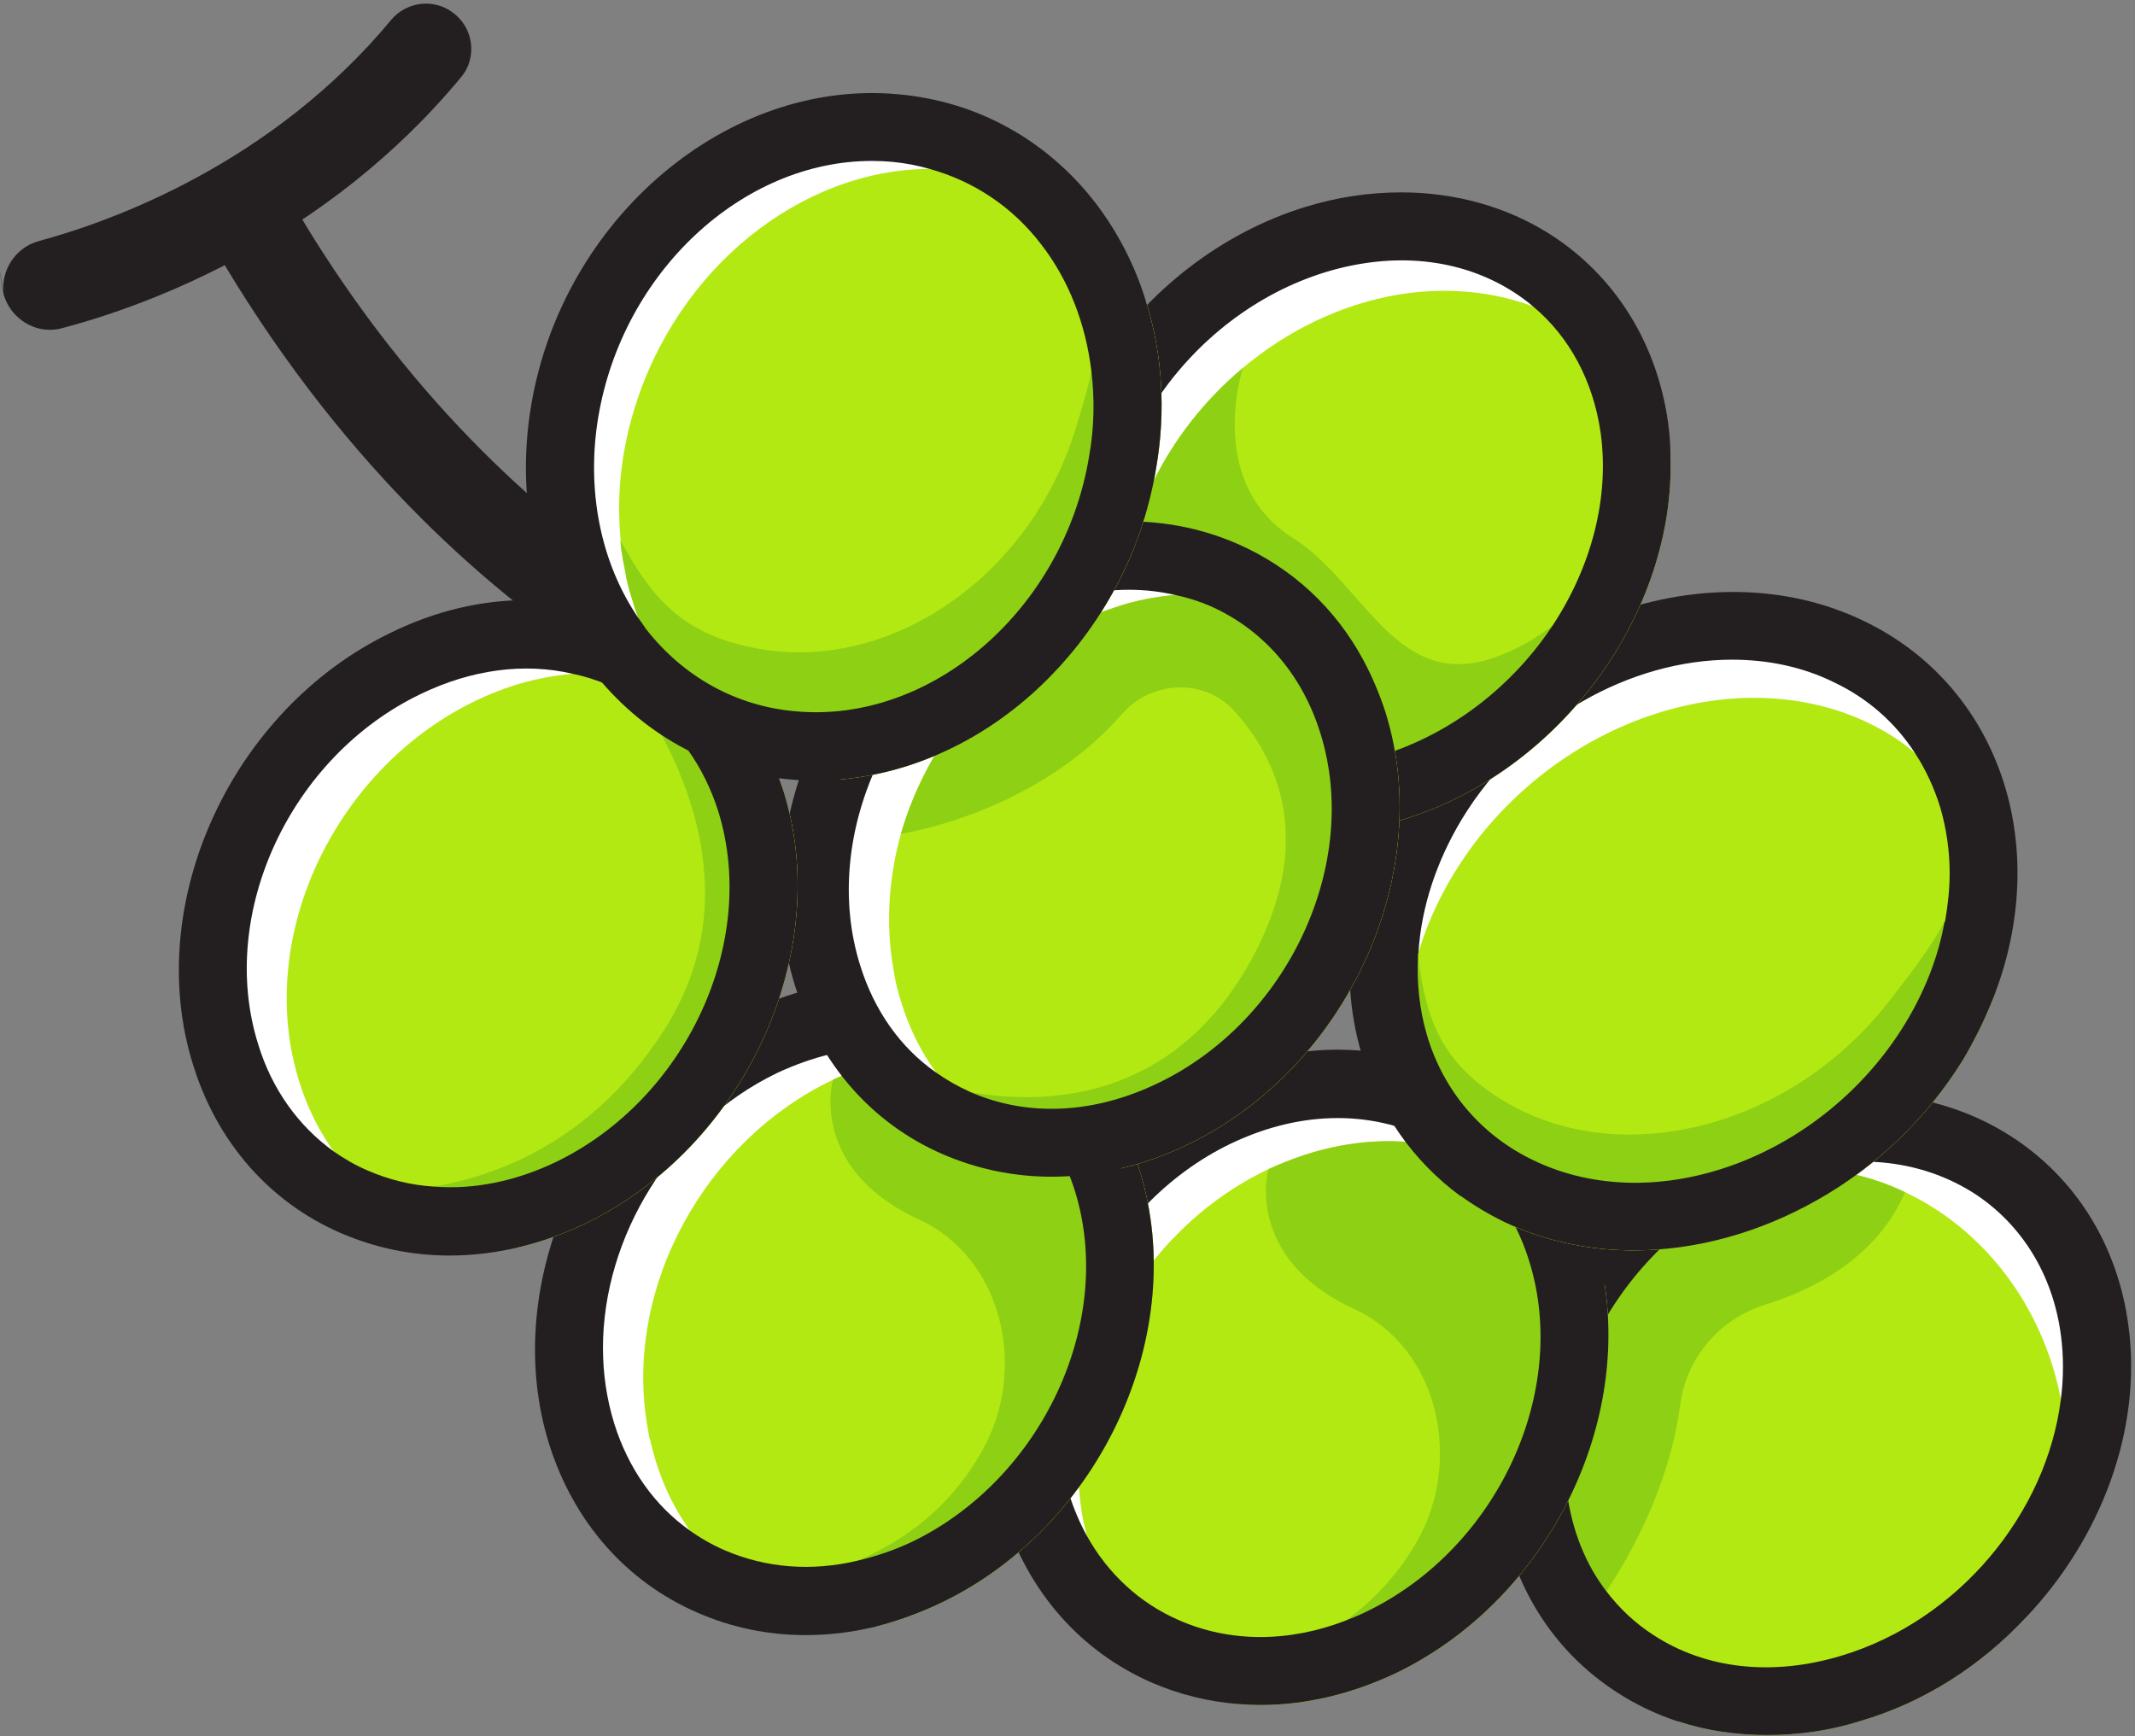 <svg version="1.2" xmlns="http://www.w3.org/2000/svg" viewBox="0 0 455 370" width="455" height="370">
	<rect x="0" y="0" width="455" height="370" fill="#808080" stroke="none"/>
	<title>Artwork</title>
	<style>
		.s0 { fill: #231f20 } 
		.s1 { fill: #ffffff } 
		.s2 { fill: #b2e912 } 
		.s3 { fill: #8ed014 } 
	</style>
	<g id="Artwork">
		<g id="&lt;Group&gt;">
			<g id="-e-&lt;Group&gt;">
				<g id="&lt;Group&gt;">
					<g id="&lt;Group&gt;">
						<g id="&lt;Group&gt;">
							<path id="&lt;Path&gt;" class="s0" d="m170.9 162.5c-3.1-0.8-76.2-21.8-128-114.6l16.7-9.4c47.7 85.4 115.7 105.4 116.4 105.6z"/>
						</g>
					</g>
					<g id="&lt;Group&gt;">
						<g id="&lt;Group&gt;">
							<path id="&lt;Path&gt;" class="s0" d="m13.4 69.9c-5.9 1.7-11.9-2.3-12.9-8.4l-1.2-8 1.5 9.5c-0.8-5.2 2.4-10.2 7.4-11.6 16-4.3 49.9-16.7 75.2-47.2 3.2-3.8 8.9-4.6 13-1.6 4.5 3.2 5.4 9.6 1.9 13.8-28.7 34.7-66.4 48.6-84.9 53.5z"/>
						</g>
					</g>
				</g>
				<g id="&lt;Group&gt;">
					<g id="&lt;Group&gt;">
						<g id="&lt;Group&gt;">
							<path id="&lt;Path&gt;" class="s1" d="m378.8 243.1c33-9.9 63.3 8.2 67.6 40.4 4.3 32.3-18.9 66.5-52 76.4-33 9.9-63.3-8.2-67.6-40.4-4.3-32.3 18.9-66.5 52-76.4z"/>
						</g>
						<g id="&lt;Group&gt;">
							<g id="&lt;Group&gt;">
								<path id="&lt;Path&gt;" class="s2" d="m440 320.5c-1.2 8.8-4 17-8.2 24.2-9.5 10.2-21.6 18.1-35.3 22.1-6.6 2.1-13.3 3-19.9 3-6.5 0-12.9-0.9-18.9-2.9q0 0-0.1 0c-8.3-4.7-15.5-11.7-20.8-20.2-3-4.7-5.4-9.9-7.1-15.5 0-0.1 0-0.1 0-0.1q-1.7-5.6-2.4-11.7c-0.1-0.8-0.2-1.7-0.3-2.5-1-12 1.2-23.4 5.8-33.4q0.4-1 1-2 0.3-0.8 0.7-1.5 0.4-0.7 0.8-1.4 0.1-0.3 0.2-0.5 0.7-1.1 1.3-2.1c9.3-14.8 24.3-25.1 41.8-26.7q3-0.3 5.9-0.2c7.6 0.1 14.8 1.8 21.5 5 16.6 7.8 29.3 24 33.2 44.1q0.8 3.8 1.1 7.8c0.4 5 0.3 9.8-0.3 14.5z"/>
							</g>
						</g>
						<g id="&lt;Group&gt;">
							<path id="&lt;Path&gt;" class="s3" d="m358.1 299.3c-3.6 26.9-21.3 47.4-21.3 47.4-5-7.9-8.3-17.2-9.5-27.3q-0.2-1.2-0.3-2.5c-2.8-34.4 20.4-64.6 51.6-67.6 9.7-1 19.1 0.8 27.4 4.8-6 13.8-19 20.6-29.9 24-9.6 3-16.7 11.3-18 21.2z"/>
						</g>
						<g id="&lt;Group&gt;">
							<path id="&lt;Compound Path&gt;" fill-rule="evenodd" class="s0" d="m431.8 344.7c-9.5 10.2-21.6 18.1-35.3 22.1-6.6 2.1-13.3 3-19.9 3-6.5 0-12.9-0.9-18.9-2.9q0 0-0.1 0c-4.6-1.5-9-3.6-13-6.2-13.8-8.9-22.7-23.2-25-40.3-4.8-35.6 20.8-73.4 57.1-84.3 6.6-2 13.4-3 19.9-3 11.6 0 22.7 3.1 32 9.1 13.8 8.9 22.7 23.2 25 40.3 3 22.3-5.9 45.4-21.8 62.2zm-39.4 8.2c25-7.5 43.8-30.4 46.8-54.7 0.6-4.5 0.6-9.2 0-13.7-1.7-12.8-8.3-23.5-18.4-30.1-10.3-6.6-23-8.5-36.3-5.3q-1.8 0.4-3.7 0.9c-29.6 9-50.7 39.7-46.8 68.5 1.1 7.8 3.9 14.9 8.3 20.6 2.8 3.7 6.2 6.9 10.1 9.4 11.2 7.3 25.4 8.8 40 4.4z"/>
						</g>
					</g>
					<g id="&lt;Group&gt;">
						<g id="&lt;Group&gt;">
							<path id="&lt;Path&gt;" class="s1" d="m259.3 237.1c30.9-14.8 63.9-1.6 73.6 29.6 9.6 31.2-7.6 68.5-38.5 83.3-31 14.9-63.9 1.7-73.6-29.5-9.7-31.2 7.6-68.5 38.5-83.4z"/>
						</g>
						<g id="&lt;Group&gt;">
							<g id="&lt;Group&gt;">
								<path id="&lt;Path&gt;" class="s2" d="m297.5 356.6c-9.5 4.5-19.3 6.8-28.9 6.8q-2.3 0-4.6-0.2-6-2-11.3-5.4c-3.7-2.4-7-5.3-9.9-8.7-5.2-5.9-9.1-13.3-11.2-21.8q-0.2-0.8-0.4-1.7-0.3-1.2-0.5-2.3c-5.1-29.6 12.2-61.1 39.6-74.1q3.7-1.7 7.6-3c10.3-3.4 20.6-3.8 29.8-1.6 7.2 1.7 13.8 4.9 19.4 9.4 6.4 5.1 11.5 11.9 14.9 20 4.9 32.3-13.6 67.7-44.5 82.6z"/>
							</g>
						</g>
						<g id="&lt;Group&gt;">
							<path id="&lt;Path&gt;" class="s3" d="m297.5 356.6c-9.5 4.5-19.3 6.8-28.9 6.8q-2.3 0-4.6-0.2-6-2-11.3-5.4 5.7-0.7 10.6-2c9.7-2.3 17.4-6 23.5-10.4 6.8-4.9 11.7-10.8 15.2-16.9 9.8-17.3 4.6-41.2-13.4-49.5-23.6-10.9-18.3-29.8-18.3-29.8q3.7-1.7 7.6-3c10.3-3.4 20.6-3.8 29.8-1.6 7.2 1.7 13.8 4.9 19.4 9.4 6.4 5.1 11.5 11.9 14.9 20 4.9 32.3-13.6 67.7-44.5 82.6z"/>
						</g>
						<g id="&lt;Group&gt;">
							<path id="&lt;Compound Path&gt;" fill-rule="evenodd" class="s0" d="m297.5 356.6c-9.5 4.5-19.3 6.8-28.9 6.8q-2.3 0-4.6-0.2c-6.4-0.5-12.6-2-18.6-4.6-15.1-6.6-26.4-19.4-31.5-36-10.7-34.4 8.3-75.7 42.3-92 17.4-8.4 35.9-9.1 52.1-2.1 15.1 6.6 26.3 19.4 31.5 36q1.4 4.7 2.2 9.5c4.9 32.3-13.6 67.7-44.5 82.6zm-6.3-13.1c27.8-13.4 43.4-46.8 34.7-74.7-3.2-10.4-9.6-18.8-18.2-24.2q-2.5-1.6-5.3-2.8c-5.4-2.3-11.3-3.5-17.3-3.5-7.5 0-15.1 1.8-22.7 5.4-27.7 13.3-43.3 46.8-34.6 74.6q1.5 4.8 3.8 9c4.5 8.1 11.3 14.4 19.6 18 10.9 4.8 23.4 4.8 35.6 0.1 1.5-0.6 3-1.2 4.4-1.9z"/>
						</g>
					</g>
					<g id="&lt;Group&gt;">
						<g id="&lt;Group&gt;">
							<path id="&lt;Path&gt;" class="s1" d="m412.2 222c-19.5 31.7-59.1 46-88.6 31.8-29.5-14.1-37.6-51.4-18.2-83.1 19.5-31.8 59.1-46 88.6-31.9 29.5 14.2 37.6 51.4 18.2 83.2z"/>
						</g>
						<g id="&lt;Group&gt;">
							<g id="&lt;Group&gt;">
								<path id="&lt;Path&gt;" class="s2" d="m424.6 213.2c-1.7 4.3-3.8 8.5-6.2 12.6-7.9 12.8-18.8 23-31 29.9-12.3 7-25.9 10.8-39.2 10.8-9.6 0-19.1-2-27.7-6.1q-4.9-2.4-9.2-5.5h-0.1c-5.8-6.9-9.5-15.3-11-24.4-0.6-3.8-0.9-7.8-0.7-11.8q0.1-1.2 0.2-2.3 0-0.4 0-0.8 0.1-1.2 0.3-2.3 0.2-1.3 0.4-2.5 0.4-2.6 1.1-5.3 0.2-0.6 0.4-1.1c0-0.4 0.2-0.8 0.3-1.1q0-0.1 0.1-0.3c2.5-8.4 6.8-16.7 12.8-24.4 23.1-29.3 63.1-38.6 89.4-20.9q1.9 1.3 3.6 2.8c5.3 4.2 9.4 9.4 12.3 15.2q0.2 0.2 0.3 0.4 0.6 1.4 1.2 2.8 0.3 0.6 0.5 1.2c0.2 0.5 0.4 1.1 0.6 1.6q0.7 1.7 1.1 3.5 0.4 1.2 0.6 2.4 0.4 1.5 0.6 3 0.3 1.5 0.5 3.1c0.6 6.3 0.3 12.9-1.2 19.5z"/>
							</g>
							<g id="&lt;Group&gt;">
								<path id="&lt;Path&gt;" class="s3" d="m424.6 213.2c-1.7 4.3-3.8 8.5-6.2 12.6-7.9 12.8-18.8 23-31 29.9-12.3 7-25.9 10.8-39.2 10.8-9.6 0-19.1-2-27.7-6.1q-4.9-2.4-9.2-5.5h-0.1c-5.8-6.9-9.5-15.3-11-24.4-0.6-3.8-0.9-7.8-0.7-11.8q0.1-1.2 0.2-2.3 0-0.4 0-0.8 0.1-1.2 0.3-2.3 0.2-1.3 0.4-2.5 0.4-2.6 1.1-5.3 0.2-0.6 0.4-1.1c0-0.4 0.2-0.8 0.3-1.1 0 0.1 0 0.2 0 0.3 1.6 13.3 4.8 22.1 16.3 29.8 24.7 16.6 62.1 7.9 83.7-19.5 4.7-6 9-11.6 12.2-17.4h0.1c3.7-6.6 6.1-13.4 5.9-20.8v-0.1c0.1 0.2 0.2 0.3 0.3 0.5q0.6 1.4 1.2 2.8 0.3 0.5 0.5 1.2 0.4 0.8 0.6 1.6 0.7 1.7 1.1 3.5 0.4 1.2 0.6 2.4 0.4 1.5 0.6 3 0.3 1.5 0.5 3.1c0.6 6.3 0.3 12.9-1.2 19.5z"/>
							</g>
						</g>
						<g id="&lt;Group&gt;">
							<path id="&lt;Compound Path&gt;" fill-rule="evenodd" class="s0" d="m424.6 213.2c-1.7 4.3-3.8 8.5-6.2 12.6-7.9 12.8-18.8 23-31 29.9-12.3 7-25.9 10.8-39.2 10.8-9.6 0-19.1-2-27.7-6.1q-4.9-2.4-9.2-5.5h-0.1c-10-7.4-17.4-17.8-21-30.2-5.5-18.4-2.2-39.5 9-57.8 21.3-34.8 65.2-50.3 97.9-34.6 14.9 7.1 25.6 19.8 30.3 35.7 4.2 14.3 3.2 30.2-2.8 45.2zm-18.6 5c4.2-6.9 7.1-14.3 8.4-21.7h0.1c0.6-3.4 1-6.9 1-10.4 0-4.8-0.7-9.5-2-14-1.3-4.2-3.1-8.1-5.4-11.6-4.2-6.5-10.1-11.7-17.3-15.1-6.7-3.3-14.1-4.8-21.7-4.8-21.6 0-44.5 12.6-57.5 33.9-5.5 9.1-8.7 18.9-9.3 28.5q-0.1 0.3-0.1 0.6c-0.3 5.8 0.3 11.6 1.9 17 3.5 11.9 11.6 21.4 22.7 26.7 26.1 12.6 61.7-0.5 79.2-29.1z"/>
						</g>
					</g>
					<g id="&lt;Group&gt;">
						<g id="&lt;Group&gt;">
							<path id="&lt;Path&gt;" class="s1" d="m162.4 222.2c31-14.9 63.9-1.6 73.6 29.6 9.7 31.1-7.6 68.4-38.5 83.3-30.9 14.9-63.9 1.6-73.5-29.6-9.7-31.1 7.5-68.4 38.4-83.3z"/>
						</g>
						<g id="&lt;Group&gt;">
							<g id="&lt;Group&gt;">
								<path id="&lt;Path&gt;" class="s2" d="m200.6 341.6c-4.6 2.2-9.3 3.9-14 5.1-8.6-0.1-16.7-2.3-23.7-6.2q-1.5-0.9-2.9-1.8c-5-3.3-9.4-7.5-13-12.5q-0.3-0.4-0.6-0.9c-3.7-5.4-6.4-11.7-7.9-18.7l-0.1-0.1q-0.2-1.1-0.4-2.3c-5.2-29.6 12.2-61.1 39.6-74.1q3.6-1.7 7.5-3c4.3-1.4 8.7-2.3 12.9-2.7 7.5-0.7 14.6 0.1 21.2 2.3 7.2 2.4 13.6 6.3 18.9 11.6 2 3.5 3.6 7.3 4.8 11.3 10.7 34.4-8.3 75.7-42.3 92z"/>
							</g>
						</g>
						<g id="&lt;Group&gt;">
							<path id="&lt;Path&gt;" class="s3" d="m200.6 341.6c-4.6 2.2-9.3 3.9-14 5.1-8.6-0.1-16.7-2.3-23.7-6.2q-1.5-0.9-2.9-1.8c9-1.2 16.5-3.3 22.9-6.1 13-5.6 21.2-14.1 26.3-23.2 9.9-17.2 4.7-41.2-13.4-49.5-23.6-10.9-18.3-29.7-18.3-29.7l0.1-0.1q3.6-1.7 7.5-3c4.3-1.4 8.7-2.3 12.9-2.7 7.5-0.7 14.6 0.1 21.2 2.3 7.2 2.4 13.6 6.3 18.9 11.6 2 3.5 3.6 7.3 4.8 11.3 10.7 34.4-8.3 75.7-42.3 92z"/>
						</g>
						<g id="&lt;Group&gt;">
							<path id="&lt;Compound Path&gt;" fill-rule="evenodd" class="s0" d="m200.6 341.6c-4.6 2.2-9.3 3.9-14 5.1-5 1.2-9.9 1.8-14.9 1.8-8 0-15.8-1.6-23.1-4.8-15.2-6.6-26.4-19.4-31.6-36-10.7-34.4 8.3-75.7 42.3-92 17.4-8.4 35.9-9.1 52.1-2.1 11.5 5 20.7 13.6 26.7 24.7 2 3.5 3.6 7.3 4.8 11.3 10.7 34.4-8.3 75.7-42.3 92zm-6.2-13c27.7-13.4 43.3-46.9 34.7-74.7-3.9-12.5-12.3-22.1-23.5-27q-3.7-1.6-7.6-2.5-4.8-1-9.8-1.1c-7.4 0-15.1 1.9-22.6 5.4-22.6 10.9-37.1 35-37.1 58.6 0 5.5 0.8 10.9 2.4 16.1 3 9.6 8.6 17.5 16.1 22.8q3.5 2.5 7.4 4.2c8.8 3.8 18.6 4.6 28.5 2.2 3.8-0.9 7.7-2.2 11.5-4z"/>
						</g>
					</g>
					<g id="&lt;Group&gt;">
						<g id="&lt;Group&gt;">
							<path id="&lt;Path&gt;" class="s1" d="m280.4 51.1c32.9-10.1 63.3 7.8 67.9 40 4.5 32.3-18.5 66.6-51.5 76.7-33 10.1-63.4-7.8-67.9-40.1-4.5-32.2 18.5-66.5 51.5-76.6z"/>
						</g>
						<g id="&lt;Group&gt;">
							<g id="&lt;Group&gt;">
								<path id="&lt;Path&gt;" class="s2" d="m356 97.1c1.1 33.4-23.3 67.3-57.1 77.6-6.7 2.1-13.6 3.1-20.3 3.1-4.5 0-8.9-0.4-13.1-1.4-7.4-3.7-13.7-9.2-18.2-16.1-4.2-6.2-7-13.6-8-21.9q-0.2-1.9-0.3-4c-0.1-0.8-0.1-1.6-0.1-2.4-0.2-20.5 10.1-40.3 26-53.6 9.4-7.9 20.8-13.5 33-15.6 10.4-1.7 20.2-0.7 28.8 2.5 6.6 2.5 12.5 6.3 17.3 11.2 4.8 4.8 8.5 10.6 11 17.3q0.6 1.6 1 3.3 0.2 0.4 0.3 0.9-0.1-0.4-0.3-0.9z"/>
							</g>
						</g>
						<g id="&lt;Group&gt;">
							<path id="&lt;Path&gt;" class="s3" d="m298.9 174.7c-6.7 2.1-13.6 3.1-20.3 3.1-4.5 0-8.9-0.4-13.1-1.4-7.4-3.7-13.7-9.2-18.2-16.1-4.2-6.2-7-13.6-8-21.9q-0.2-1.9-0.3-4c-0.1-0.8-0.1-1.6-0.1-2.4-0.2-20.5 10.1-40.3 26-53.6 0 0-8.2 24.4 10.7 36.3 15.1 9.5 22 33.1 43.3 25.3 4.4-1.6 8.4-3.9 12-6.7 7-5.5 12.4-12.7 16.5-20.7 3.2-6.1 5.7-12.5 7.5-18.8q0.6 1.6 1.1 3.3c0 0 0.1 0 0 0 1.1 33.4-23.3 67.3-57.1 77.6z"/>
						</g>
						<g id="&lt;Group&gt;">
							<path id="&lt;Compound Path&gt;" fill-rule="evenodd" class="s0" d="m298.9 174.7c-6.7 2.1-13.6 3.1-20.3 3.1-4.5 0-8.9-0.4-13.1-1.4-6.6-1.3-12.9-3.9-18.6-7.5-13.8-8.8-22.8-23-25.2-40.1-5-35.6 20.4-73.6 56.5-84.7 6.8-2.1 13.7-3.1 20.4-3.1 11.4 0 22.4 3 31.7 8.9 13.8 8.8 22.8 23.1 25.2 40.2 0.3 2.3 0.5 4.6 0.5 7 0 0 0.1 0 0 0 1.1 33.4-23.3 67.3-57.1 77.6zm-4.2-13.8c15-4.7 27.8-14.9 36.2-27.6 8.1-12.3 12.2-27 10.2-41.2-1.6-10.9-6.6-20.3-14.4-26.8q-2-1.7-4.2-3.1c-11.3-7.2-25.5-8.6-40-4.2-29.6 9.1-50.4 39.9-46.4 68.7q0.9 6.3 3.2 11.7c3.3 7.6 8.5 13.9 15.4 18.3 11.2 7.1 25.4 8.6 40 4.2z"/>
						</g>
					</g>
					<g id="&lt;Group&gt;">
						<g id="&lt;Group&gt;">
							<path id="&lt;Path&gt;" class="s1" d="m214.8 124.5c30.9-14.8 63.9-1.6 73.6 29.6 9.6 31.2-7.6 68.5-38.5 83.3-31 14.9-63.9 1.7-73.6-29.5-9.7-31.2 7.6-68.5 38.5-83.4z"/>
						</g>
						<g id="&lt;Group&gt;">
							<g id="&lt;Group&gt;">
								<path id="&lt;Path&gt;" class="s2" d="m253 244q-6.9 3.3-14 5c-8.5-0.1-16.6-2.3-23.7-6.2-5.1-2.8-9.6-6.6-13.4-11.1q-1.3-1.5-2.4-3.1c-4.1-5.6-7-12.2-8.7-19.7q-0.2-1.2-0.4-2.4c-1.7-9.6-1-19.4 1.6-28.8 6.3-21.8 23.3-41 45.5-48.2 4.3-1.5 8.7-2.3 12.9-2.7 7.4-0.8 14.6 0.1 21.2 2.3 7.2 2.3 13.6 6.2 18.9 11.5 1.9 3.5 3.5 7.3 4.8 11.3 10.7 34.5-8.3 75.8-42.3 92.1z"/>
							</g>
						</g>
						<g id="&lt;Group&gt;">
							<path id="&lt;Path&gt;" class="s3" d="m253 244q-6.9 3.3-14 5c-8.5-0.1-16.6-2.3-23.7-6.2-5.1-2.8-9.6-6.6-13.4-11.1 1.4 0.4 3.2 0.8 5 1.1 15.5 2.7 42.9 2.3 59.7-28.1 13.7-25 6-42.5-3.4-53-6.4-7.2-17.7-6.8-24.1 0.5-18.7 21.4-47.1 25.5-47.1 25.5 6.3-21.8 23.3-41 45.5-48.2 4.3-1.5 8.7-2.3 12.9-2.7 7.4-0.8 14.6 0.1 21.2 2.3 7.2 2.3 13.6 6.2 18.9 11.5 1.9 3.5 3.5 7.3 4.8 11.3 10.7 34.5-8.3 75.8-42.3 92.1z"/>
						</g>
						<g id="&lt;Group&gt;">
							<path id="&lt;Compound Path&gt;" fill-rule="evenodd" class="s0" d="m253 244q-6.9 3.3-14 5c-4.9 1.2-9.9 1.8-14.9 1.8-8 0-15.8-1.6-23.2-4.8-15.2-6.6-26.3-19.4-31.5-36-10.7-34.4 8.3-75.7 42.3-92 17.4-8.4 35.9-9.1 52-2.1 11.6 5.1 20.8 13.6 26.8 24.7 1.9 3.5 3.5 7.3 4.8 11.3 10.7 34.5-8.3 75.8-42.3 92.1zm-6.3-13.1c27.8-13.3 43.4-46.8 34.7-74.6-3.9-12.6-12.2-22.1-23.4-27.1q-3.7-1.6-7.6-2.4-4.8-1.1-9.8-1.1c-7.5 0-15.2 1.8-22.6 5.4-27.8 13.3-43.4 46.8-34.7 74.6 3 9.7 8.6 17.6 16.2 22.9q3.4 2.4 7.2 4.1 0.1 0.1 0.2 0.1c12.2 5.3 26.3 4.6 39.8-1.9z"/>
						</g>
					</g>
					<g id="&lt;Group&gt;">
						<g id="&lt;Group&gt;">
							<path id="&lt;Path&gt;" class="s1" d="m86.5 141.3c30.9-14.8 63.9-1.6 73.5 29.6 9.7 31.1-7.5 68.5-38.4 83.3-31 14.9-63.9 1.6-73.6-29.5-9.7-31.2 7.6-68.5 38.5-83.4z"/>
						</g>
						<g id="&lt;Group&gt;">
							<g id="&lt;Group&gt;">
								<path id="&lt;Path&gt;" class="s2" d="m124.7 260.8q-6.9 3.3-14 5c-8.6-0.1-16.7-2.3-23.8-6.3-2.8-1.5-5.5-3.4-7.9-5.5q-4.4-3.8-7.9-8.6c-4-5.6-7-12.3-8.6-19.7q-0.3-1.2-0.5-2.4c-5.6-32.2 15.5-66.7 47.2-77.1 4.3-1.4 8.6-2.2 12.8-2.6q5.2-0.6 10.2-0.1c3.8 0.4 7.5 1.2 11 2.3 7.2 2.4 13.7 6.3 19 11.6 1.9 3.5 3.5 7.3 4.8 11.3 10.7 34.4-8.3 75.7-42.3 92.1z"/>
							</g>
						</g>
						<g id="&lt;Group&gt;">
							<path id="&lt;Path&gt;" class="s3" d="m124.7 260.8q-6.9 3.3-14 5c-8.6-0.1-16.7-2.3-23.8-6.3-2.8-1.5-5.5-3.4-7.9-5.5 4.3 0 8.8-0.3 13.4-1.1 17.4-2.9 35.7-12.5 48.9-33 18.3-28.1 4.2-56.8-4.1-69.6-2.8-4.3-5-6.8-5-6.8 3.8 0.4 7.5 1.2 11 2.3 7.2 2.4 13.7 6.3 19 11.6 1.9 3.5 3.5 7.3 4.8 11.3 10.7 34.4-8.3 75.7-42.3 92.1z"/>
						</g>
						<g id="&lt;Group&gt;">
							<path id="&lt;Compound Path&gt;" fill-rule="evenodd" class="s0" d="m124.7 260.8q-6.9 3.3-14 5-7.5 1.8-14.9 1.8c-8 0-15.8-1.6-23.2-4.8-15.2-6.6-26.4-19.4-31.5-36-10.7-34.4 8.3-75.7 42.3-92 9.4-4.6 19.2-6.9 28.8-6.9 8 0 15.9 1.6 23.2 4.8 11.6 5 20.8 13.6 26.8 24.7 1.9 3.5 3.5 7.3 4.8 11.3 10.7 34.4-8.3 75.7-42.3 92.1zm-6.3-13.1c27.8-13.4 43.3-46.8 34.7-74.7-3-9.5-8.5-17.3-15.9-22.7q-3.5-2.5-7.6-4.3-3.7-1.6-7.6-2.4c-10.3-2.4-21.5-0.9-32.3 4.3-27.8 13.3-43.4 46.8-34.7 74.6 2.9 9.6 8.6 17.5 16.1 22.9 2.3 1.6 4.7 3 7.3 4.1 4.4 1.9 9.1 3.1 14 3.4 8.5 0.7 17.4-1.1 26-5.2z"/>
						</g>
					</g>
					<g id="&lt;Group&gt;">
						<g id="&lt;Group&gt;">
							<path id="&lt;Path&gt;" class="s1" d="m239.3 98.5c-6.1 36.4-37.7 63.4-70.5 60.4-32.8-3-54.5-34.9-48.4-71.3 6.1-36.3 37.6-63.3 70.5-60.3 32.8 3 54.5 34.9 48.4 71.2z"/>
						</g>
						<g id="&lt;Group&gt;">
							<g id="&lt;Group&gt;">
								<path id="&lt;Path&gt;" class="s2" d="m244.3 64.5c3.4 11 4.2 23.1 2.1 35.2-3.1 19-12.7 35.6-25.8 47.6-11.6 10.6-26 17.4-41.2 18.8q-3.4-0.3-6.7-1.1-2.1-0.5-4.2-1.2c-0.7-0.2-1.4-0.5-2-0.7q-0.9-0.4-1.8-0.7-2.8-1.2-5.3-2.7-0.9-0.5-1.7-1-3.2-2-6-4.4-0.7-0.6-1.3-1.1-0.8-0.7-1.6-1.5-0.7-0.7-1.3-1.4-0.7-0.7-1.4-1.6-1.4-1.6-2.7-3.3-0.6-0.8-1.1-1.6c-0.4-0.5-0.7-1.1-1.1-1.6q-3-4.9-5.1-10.4-0.7-1.7-1.2-3.5-0.8-2.4-1.4-5-0.2-1.1-0.4-2.3-0.3-1.3-0.5-2.7-0.2-1.1-0.3-2.1 0-0.5 0-0.9c-0.9-8.8-0.1-18.1 2.7-27.5 9.1-30.7 35.8-51.7 63.1-51.8 4.1 0 8.2 0.4 12.3 1.4 4.4 1.1 8.6 2.7 12.4 4.7q5 2.8 9.3 6.5 0.2 0.2 0.4 0.4 0.3 0.3 0.6 0.6 0.6 0.5 1.2 1.1 1.8 1.8 3.3 3.7 0.6 0.7 1.2 1.4c1 1.2 1.8 2.5 2.7 3.8q0.6 0.9 1.1 1.9 0.5 0.8 1 1.6 0.4 0.7 0.7 1.4z"/>
							</g>
							<g id="&lt;Group&gt;">
								<path id="&lt;Path&gt;" class="s3" d="m244.3 64.5c3.4 11 4.2 23.1 2.1 35.2-3.1 19-12.7 35.6-25.8 47.6-11.6 10.6-26 17.4-41.2 18.8q-3.4-0.3-6.7-1.1-2.1-0.5-4.2-1.2c-0.7-0.2-1.4-0.5-2-0.7q-0.9-0.4-1.8-0.7-2.8-1.2-5.3-2.7-0.9-0.5-1.7-1-3.2-2-6-4.4-0.7-0.6-1.3-1.1-0.8-0.7-1.6-1.5-0.7-0.7-1.3-1.4-0.7-0.7-1.4-1.6-1.4-1.6-2.7-3.3-0.6-0.8-1.1-1.6c-0.4-0.5-0.7-1.1-1.1-1.6q-3-4.9-5.1-10.4-0.7-1.7-1.2-3.5-0.8-2.4-1.4-5-0.2-1.1-0.4-2.3-0.3-1.3-0.5-2.7-0.2-1.1-0.3-2.1 0-0.5-0.1-1 0 0.1 0.1 0.1c6.5 12 12.8 19.2 26.6 22.4 29.3 7 60.9-14.2 70.6-47.2 1.2-3.8 2.3-7.6 3.1-11.3 1.7-6.9 2.7-13.4 2.1-19.7-0.3-3.7-1.1-7.3-2.6-10.9 0 0 0 0 0 0q0.2 0.2 0.4 0.4 0.3 0.3 0.6 0.6 0.6 0.5 1.2 1.1 1.8 1.8 3.3 3.7 0.6 0.7 1.2 1.4c1 1.2 1.8 2.5 2.7 3.8q0.6 0.9 1.1 1.9 0.5 0.8 1 1.6 0.4 0.7 0.7 1.4z"/>
							</g>
						</g>
						<g id="&lt;Group&gt;">
							<path id="&lt;Compound Path&gt;" fill-rule="evenodd" class="s0" d="m246.4 99.7c-3.1 19-12.7 35.6-25.8 47.6-11.6 10.6-26 17.4-41.2 18.8q-2.8 0.3-5.7 0.3-2.7 0-5.6-0.3c-16.7-1.5-31.5-9.8-41.9-23.2-11.7-15.2-16.5-35.8-13-56.5 6.7-39.9 41.9-69.7 78.3-66.3 16.7 1.5 31.6 9.7 42 23.2 4.8 6.3 8.5 13.5 10.8 21.2 3.4 11 4.2 23.1 2.1 35.2zm-14.3-2.4c1.1-6.1 1.2-12.2 0.5-18.1-1.2-10.1-4.8-19.5-10.7-27.1-6.1-8-14.4-13.5-23.8-16.1q-3.8-1.1-7.9-1.5-2.2-0.2-4.4-0.2c-27.5 0-53.1 23.6-58.3 54.6-2.6 15.6 0.5 31.1 8.6 42.9q0.8 1.1 1.6 2.3c7.9 10.1 19.1 16.4 31.8 17.5 29 2.7 57.2-21.7 62.6-54.3z"/>
						</g>
					</g>
				</g>
			</g>
		</g>
	</g>
</svg>